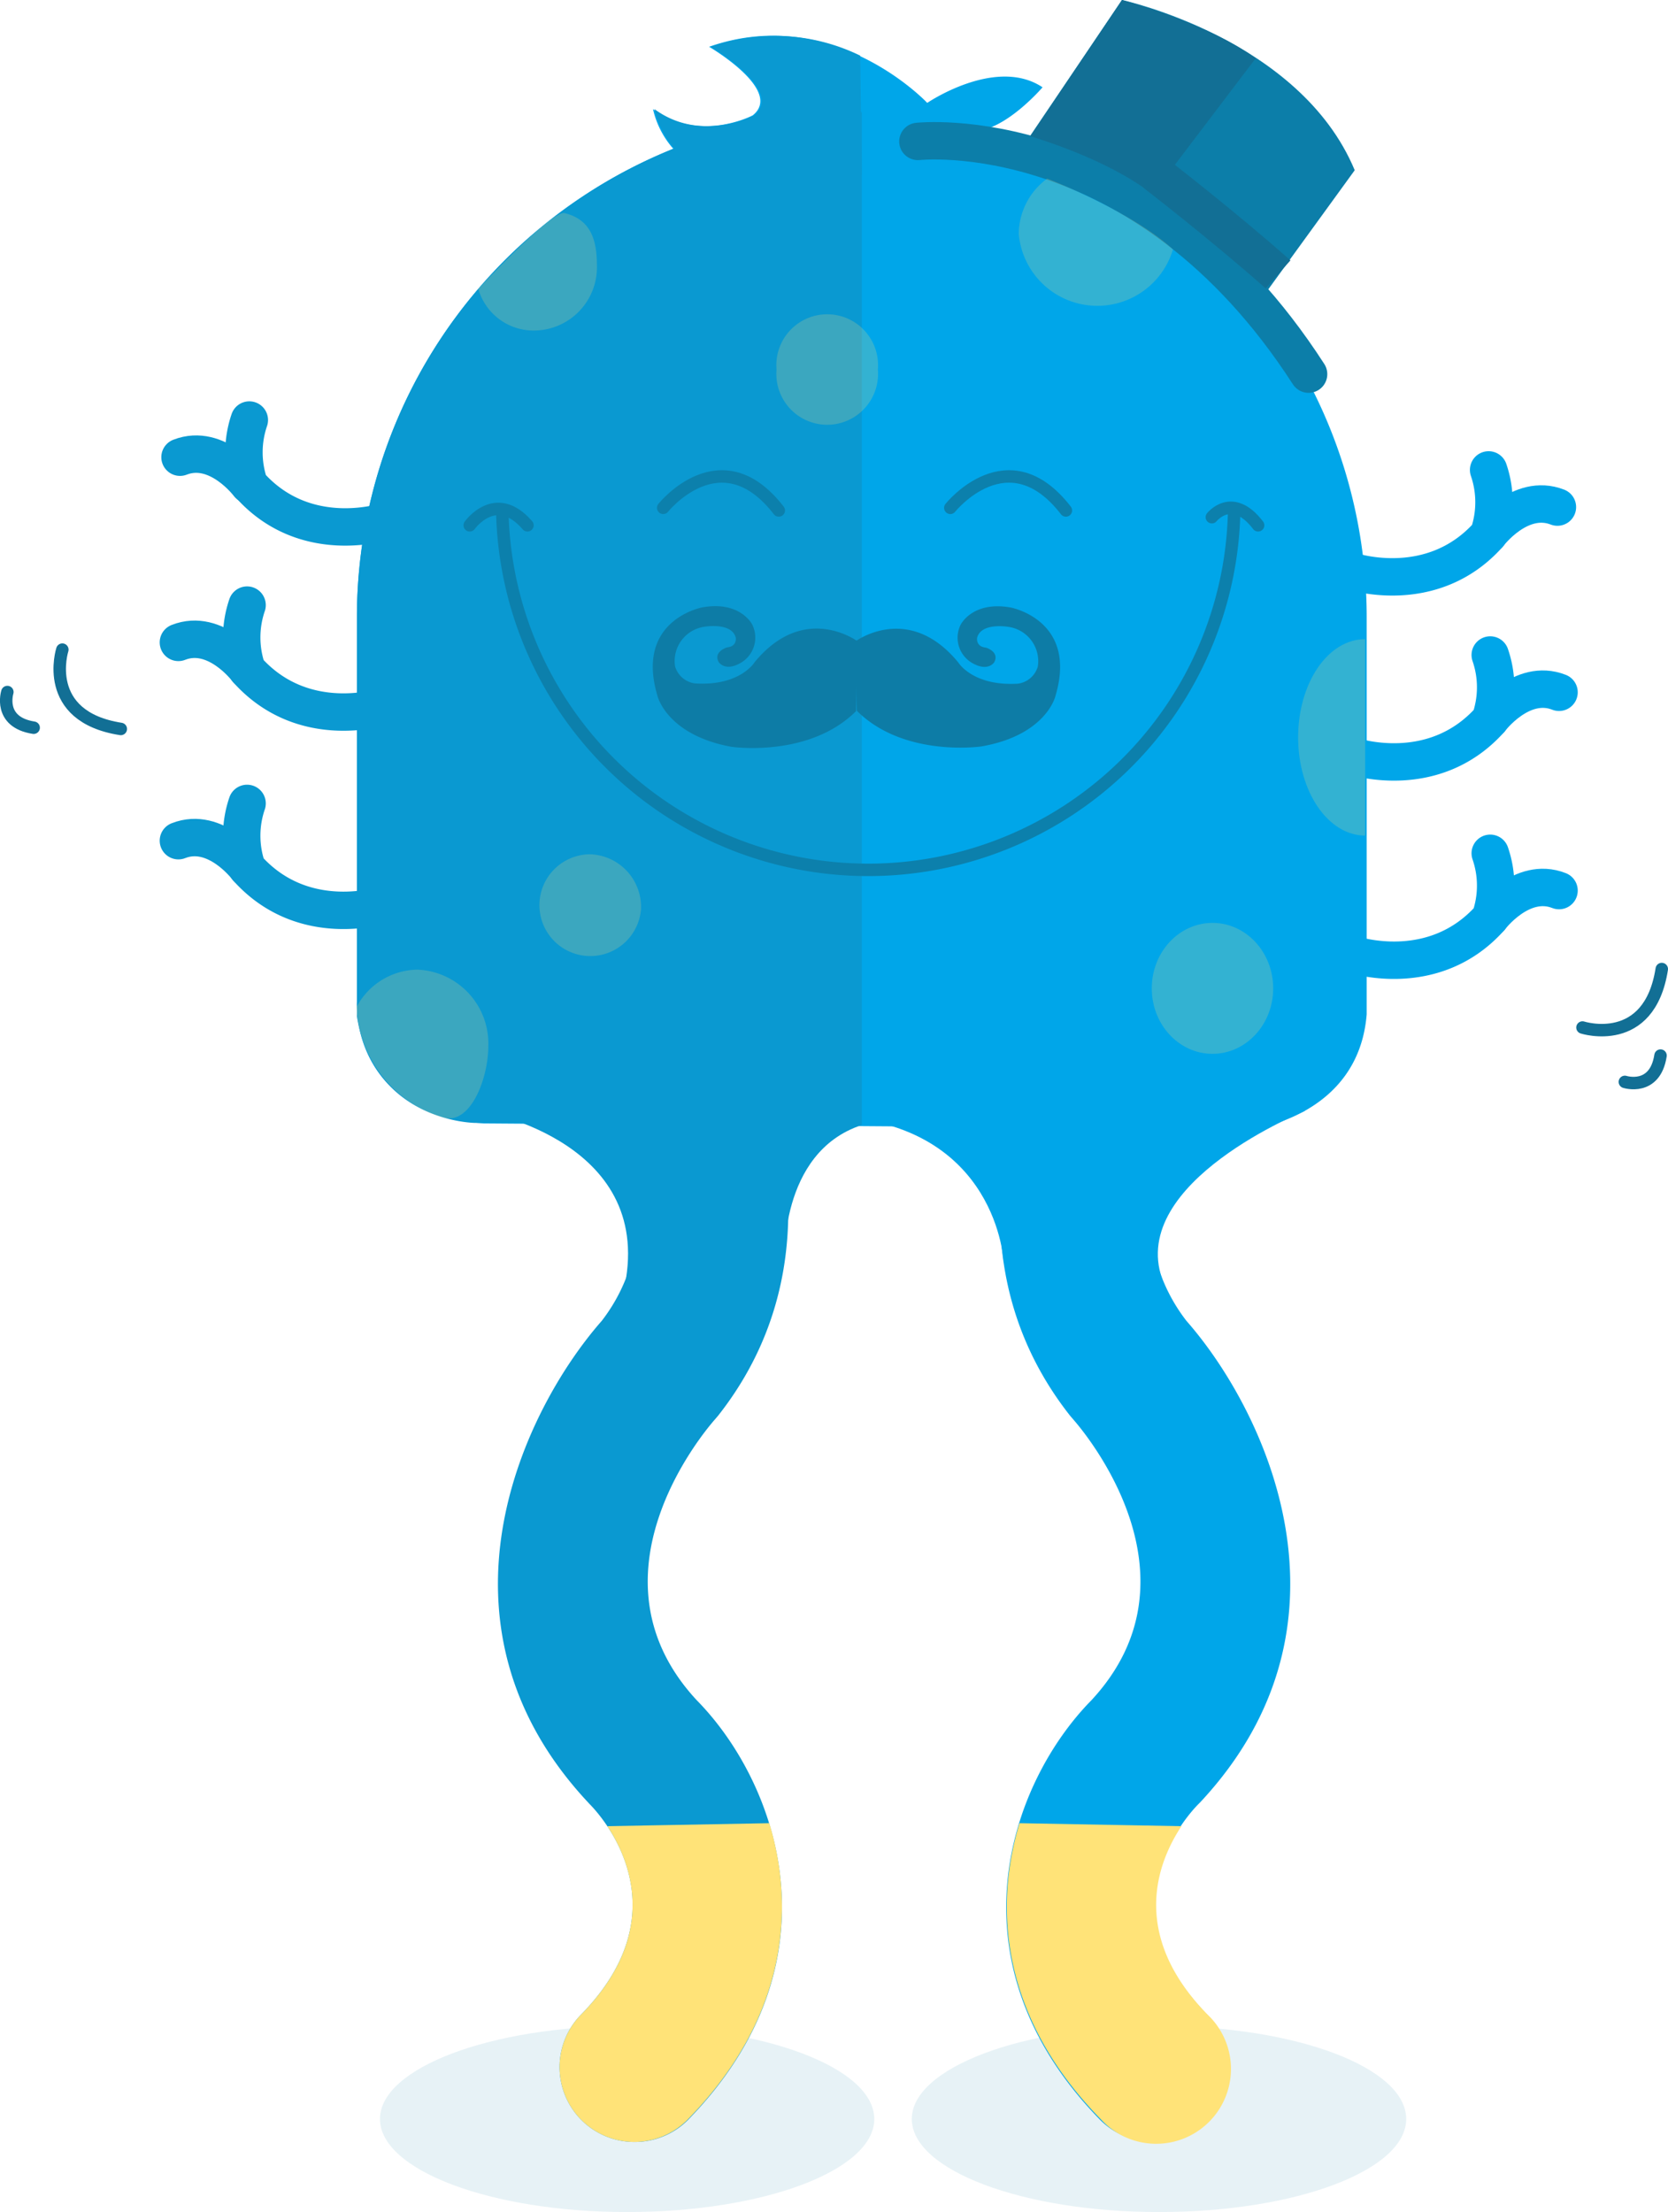 <svg xmlns="http://www.w3.org/2000/svg" viewBox="0 0 133.8 177.37"><defs><style>.cls-1,.cls-11,.cls-13,.cls-14,.cls-5,.cls-8{fill:none;}.cls-1{stroke:#00a6e9;}.cls-1,.cls-11,.cls-14,.cls-5,.cls-8{stroke-linecap:round;stroke-linejoin:round;}.cls-1,.cls-11,.cls-13,.cls-5{stroke-width:3px;}.cls-2,.cls-6{fill:#0c7ea9;}.cls-2{opacity:0.1;}.cls-3{fill:#00a6e9;}.cls-10,.cls-4{fill:#ffe378;}.cls-5{stroke:#0c7ea9;}.cls-7{fill:#0a99d1;}.cls-8{stroke:#0c80ac;}.cls-9{fill:#0d7ca6;}.cls-10{opacity:0.2;}.cls-11{stroke:#0a99d1;}.cls-12{fill:#126f95;}.cls-13,.cls-14{stroke:#126f95;}.cls-13{stroke-miterlimit:10;}</style></defs><g id="Layer_2" data-name="Layer 2"><g id="Calque_1" data-name="Calque 1"><path class="cls-1" d="M108.31,45.77s6.51,2.24,11.1-2.91a8,8,0,0,0,0-5.18"/><path class="cls-1" d="M124.93,40.66c-3-1.17-5.52,2.2-5.52,2.2"/><path class="cls-1" d="M108.44,60.61s6.51,2.24,11.1-2.91a7.94,7.94,0,0,0,0-5.18"/><path class="cls-1" d="M125.06,55.51c-3-1.18-5.52,2.19-5.52,2.19"/><path class="cls-1" d="M108.44,76.51s6.51,2.24,11.1-2.91a7.94,7.94,0,0,0,0-5.18"/><path class="cls-1" d="M125.06,71.41c-3-1.18-5.52,2.19-5.52,2.19"/><path class="cls-2" d="M70.13,169.91c0,4.12-8.88,7.46-19.83,7.46S30.48,174,30.48,169.91s8.87-7.46,19.82-7.46S70.13,165.79,70.13,169.91Z"/><path class="cls-2" d="M112.8,169.91c0,4.12-8.88,7.46-19.83,7.46S73.14,174,73.14,169.91,82,162.45,93,162.45,112.8,165.79,112.8,169.91Z"/><path class="cls-3" d="M38.8,90.08l61.66.44s8.51-1,9.17-9.19V49.5a40.5,40.5,0,0,0-81,0V80.33S28,89.15,38.8,90.08Z"/><path class="cls-3" d="M57.13,14a7.23,7.23,0,0,1-4.75-5.25c3.75,2.75,8,.5,8,.5,2.5-2-3.5-5.5-3.5-5.5,10-3.5,17.5,4.5,17.5,4.5S79.88,4.5,83.63,7c0,0-3,3.5-5.5,3.5"/><path class="cls-3" d="M92.55,171.75a6,6,0,0,0,4.29-10.2c-8.45-8.61-1.52-16.08-.7-16.9l.13-.13c13.41-14.34,5.22-31.42-1.1-38.61-6.57-8.5-.17-19.68-.1-19.8a6,6,0,0,0-10.36-6c-.44.75-10.6,18.53,1.13,33.41l.24.28c1.1,1.25,10.6,12.68,1.48,22.52-6.54,6.64-11.7,21,.71,33.68A6,6,0,0,0,92.55,171.75Z"/><path class="cls-3" d="M104.7,89.07s-14.19,5.68-11.48,13.47c0,0-3.83-2.37-.83-13.37Z"/><path class="cls-3" d="M80.51,101.21s-.46-11-13.62-11.71l17-.83Z"/><path class="cls-4" d="M81.78,146.19c-2.14,7-1.34,15.73,6.54,23.76a6,6,0,1,0,8.56-8.4c-6.33-6.45-4-12.27-2.11-15.12Z"/><path class="cls-5" d="M73.63,11.34s18-2,31.34,18.66"/><path class="cls-6" d="M82.13,11.64,90,0s14.27,3.09,18.67,13.65L100.8,24.49S91,12.45,82.13,11.64Z"/><path class="cls-7" d="M28.63,81.5v-32A40.51,40.51,0,0,1,69.13,9V90.17l-31-.13S30,90,28.63,81.5Z"/><path class="cls-8" d="M99,40.93a29.36,29.36,0,0,1-58.71,0"/><path class="cls-8" d="M37.68,42.12s2.08-2.95,4.63,0"/><path class="cls-8" d="M97.21,41.47s1.63-2.07,3.71.65"/><path class="cls-8" d="M53.2,40.72s4.63-5.8,9.27.21"/><path class="cls-8" d="M76.23,40.72s4.63-5.8,9.27.21"/><path class="cls-9" d="M68.6,51.44s4.27-3.19,8.27,1.68c0,0,1.15,1.91,4.77,1.7a1.92,1.92,0,0,0,1.61-1.38,2.78,2.78,0,0,0-2.32-3.17s-2.22-.4-2.55.87c0,0-.13.71.71.79,0,0,1.1.32.67,1.16,0,0-.48.81-1.76.08a2.34,2.34,0,0,1-.94-3.08s.94-1.92,4-1.38c0,0,5.45,1,3.59,7.14,0,0-.75,3.1-5.92,4,0,0-6.21.92-10-2.86"/><path class="cls-9" d="M68.8,51.43s-4.27-3.19-8.27,1.67c0,0-1.15,1.92-4.76,1.7a1.92,1.92,0,0,1-1.62-1.37,2.78,2.78,0,0,1,2.32-3.17s2.22-.4,2.55.87c0,0,.13.7-.7.78,0,0-1.11.33-.68,1.16,0,0,.49.82,1.76.09a2.34,2.34,0,0,0,.94-3.08s-.94-1.92-4-1.38c0,0-5.45,1-3.59,7.13,0,0,.76,3.11,5.92,4.05,0,0,6.21.92,10-2.86"/><path class="cls-7" d="M50.89,171.75a6,6,0,0,1-4.29-10.2c8.44-8.61,1.51-16.08.69-16.9l-.12-.13c-13.41-14.34-5.22-31.42,1.1-38.61,6.56-8.5.17-19.68.1-19.8a6,6,0,0,1,10.36-6c.44.75,10.6,18.53-1.13,33.41l-.24.28c-1.1,1.25-10.6,12.68-1.48,22.52,6.54,6.64,11.7,21-.71,33.68A6,6,0,0,1,50.89,171.75Z"/><path class="cls-7" d="M38.22,89s13.79,2.17,12,13.5c0,0,3.83-2.37.83-13.37Z"/><path class="cls-7" d="M62.93,101.21s-.49-8.81,6.2-11l-9.58-1.5Z"/><path class="cls-4" d="M61.71,146.19c2.13,7,1.33,15.73-6.54,23.76a6,6,0,1,1-8.57-8.4c6.33-6.45,4-12.27,2.12-15.12Z"/><path class="cls-7" d="M69,4.46a15.62,15.62,0,0,0-12-.71s6,3.5,3.5,5.5c0,0-4.25,2.25-8-.5A7.23,7.23,0,0,0,57.22,14H69.13"/><path class="cls-10" d="M109.51,51.25c-3,0-5.38,3.53-5.38,7.88S106.54,67,109.51,67"/><ellipse class="cls-10" cx="97.26" cy="79.25" rx="4.87" ry="5.25"/><path class="cls-10" d="M45.3,17.09c2,.5,2.58,2,2.58,4.16A5.07,5.07,0,0,1,43,26.5a4.61,4.61,0,0,1-4.63-3.33S44.25,16.82,45.3,17.09Z"/><path class="cls-10" d="M94.09,20a6.33,6.33,0,0,1-12.37-1.23A5.55,5.55,0,0,1,84,14.32s6.48,2.49,9.94,5.54Z"/><path class="cls-10" d="M70.42,29.63a4.08,4.08,0,1,1-8.13,0,4.08,4.08,0,1,1,8.13,0Z"/><path class="cls-10" d="M51.42,72.88a4.08,4.08,0,1,1-4.06-4.38A4.23,4.23,0,0,1,51.42,72.88Z"/><path class="cls-10" d="M35.52,89.6c2.21.66,3.65-3.11,3.65-5.72a5.93,5.93,0,0,0-5.69-6.13,5.61,5.61,0,0,0-4.88,3A9.7,9.7,0,0,0,35.52,89.6Z"/><path class="cls-11" d="M31.06,41.77S24.55,44,20,38.86a8,8,0,0,1,0-5.18"/><path class="cls-11" d="M14.44,36.66c3-1.17,5.51,2.2,5.51,2.2"/><path class="cls-11" d="M30.93,56.61s-6.51,2.24-11.11-2.91a8,8,0,0,1,0-5.18"/><path class="cls-11" d="M14.31,51.51c3-1.18,5.51,2.19,5.51,2.19"/><path class="cls-11" d="M30.93,72.51s-6.51,2.24-11.11-2.91a8,8,0,0,1,0-5.18"/><path class="cls-11" d="M14.31,67.41c3-1.18,5.51,2.19,5.51,2.19"/><path class="cls-12" d="M82.65,10.92,90,0s6.61,1.71,10.73,4.67L92.44,15.59S89.65,13.09,82.65,10.92Z"/><path class="cls-13" d="M92.65,13.88S98,18,102.52,22"/><path class="cls-14" d="M126.94,82.39s5.36,1.72,6.36-4.69"/><path class="cls-14" d="M130.34,86.75s2.41.77,2.86-2.11"/><path class="cls-14" d="M5,52.09s-1.72,5.36,4.69,6.36"/><path class="cls-14" d="M.59,55.49S-.18,57.9,2.7,58.35"/></g></g></svg>
